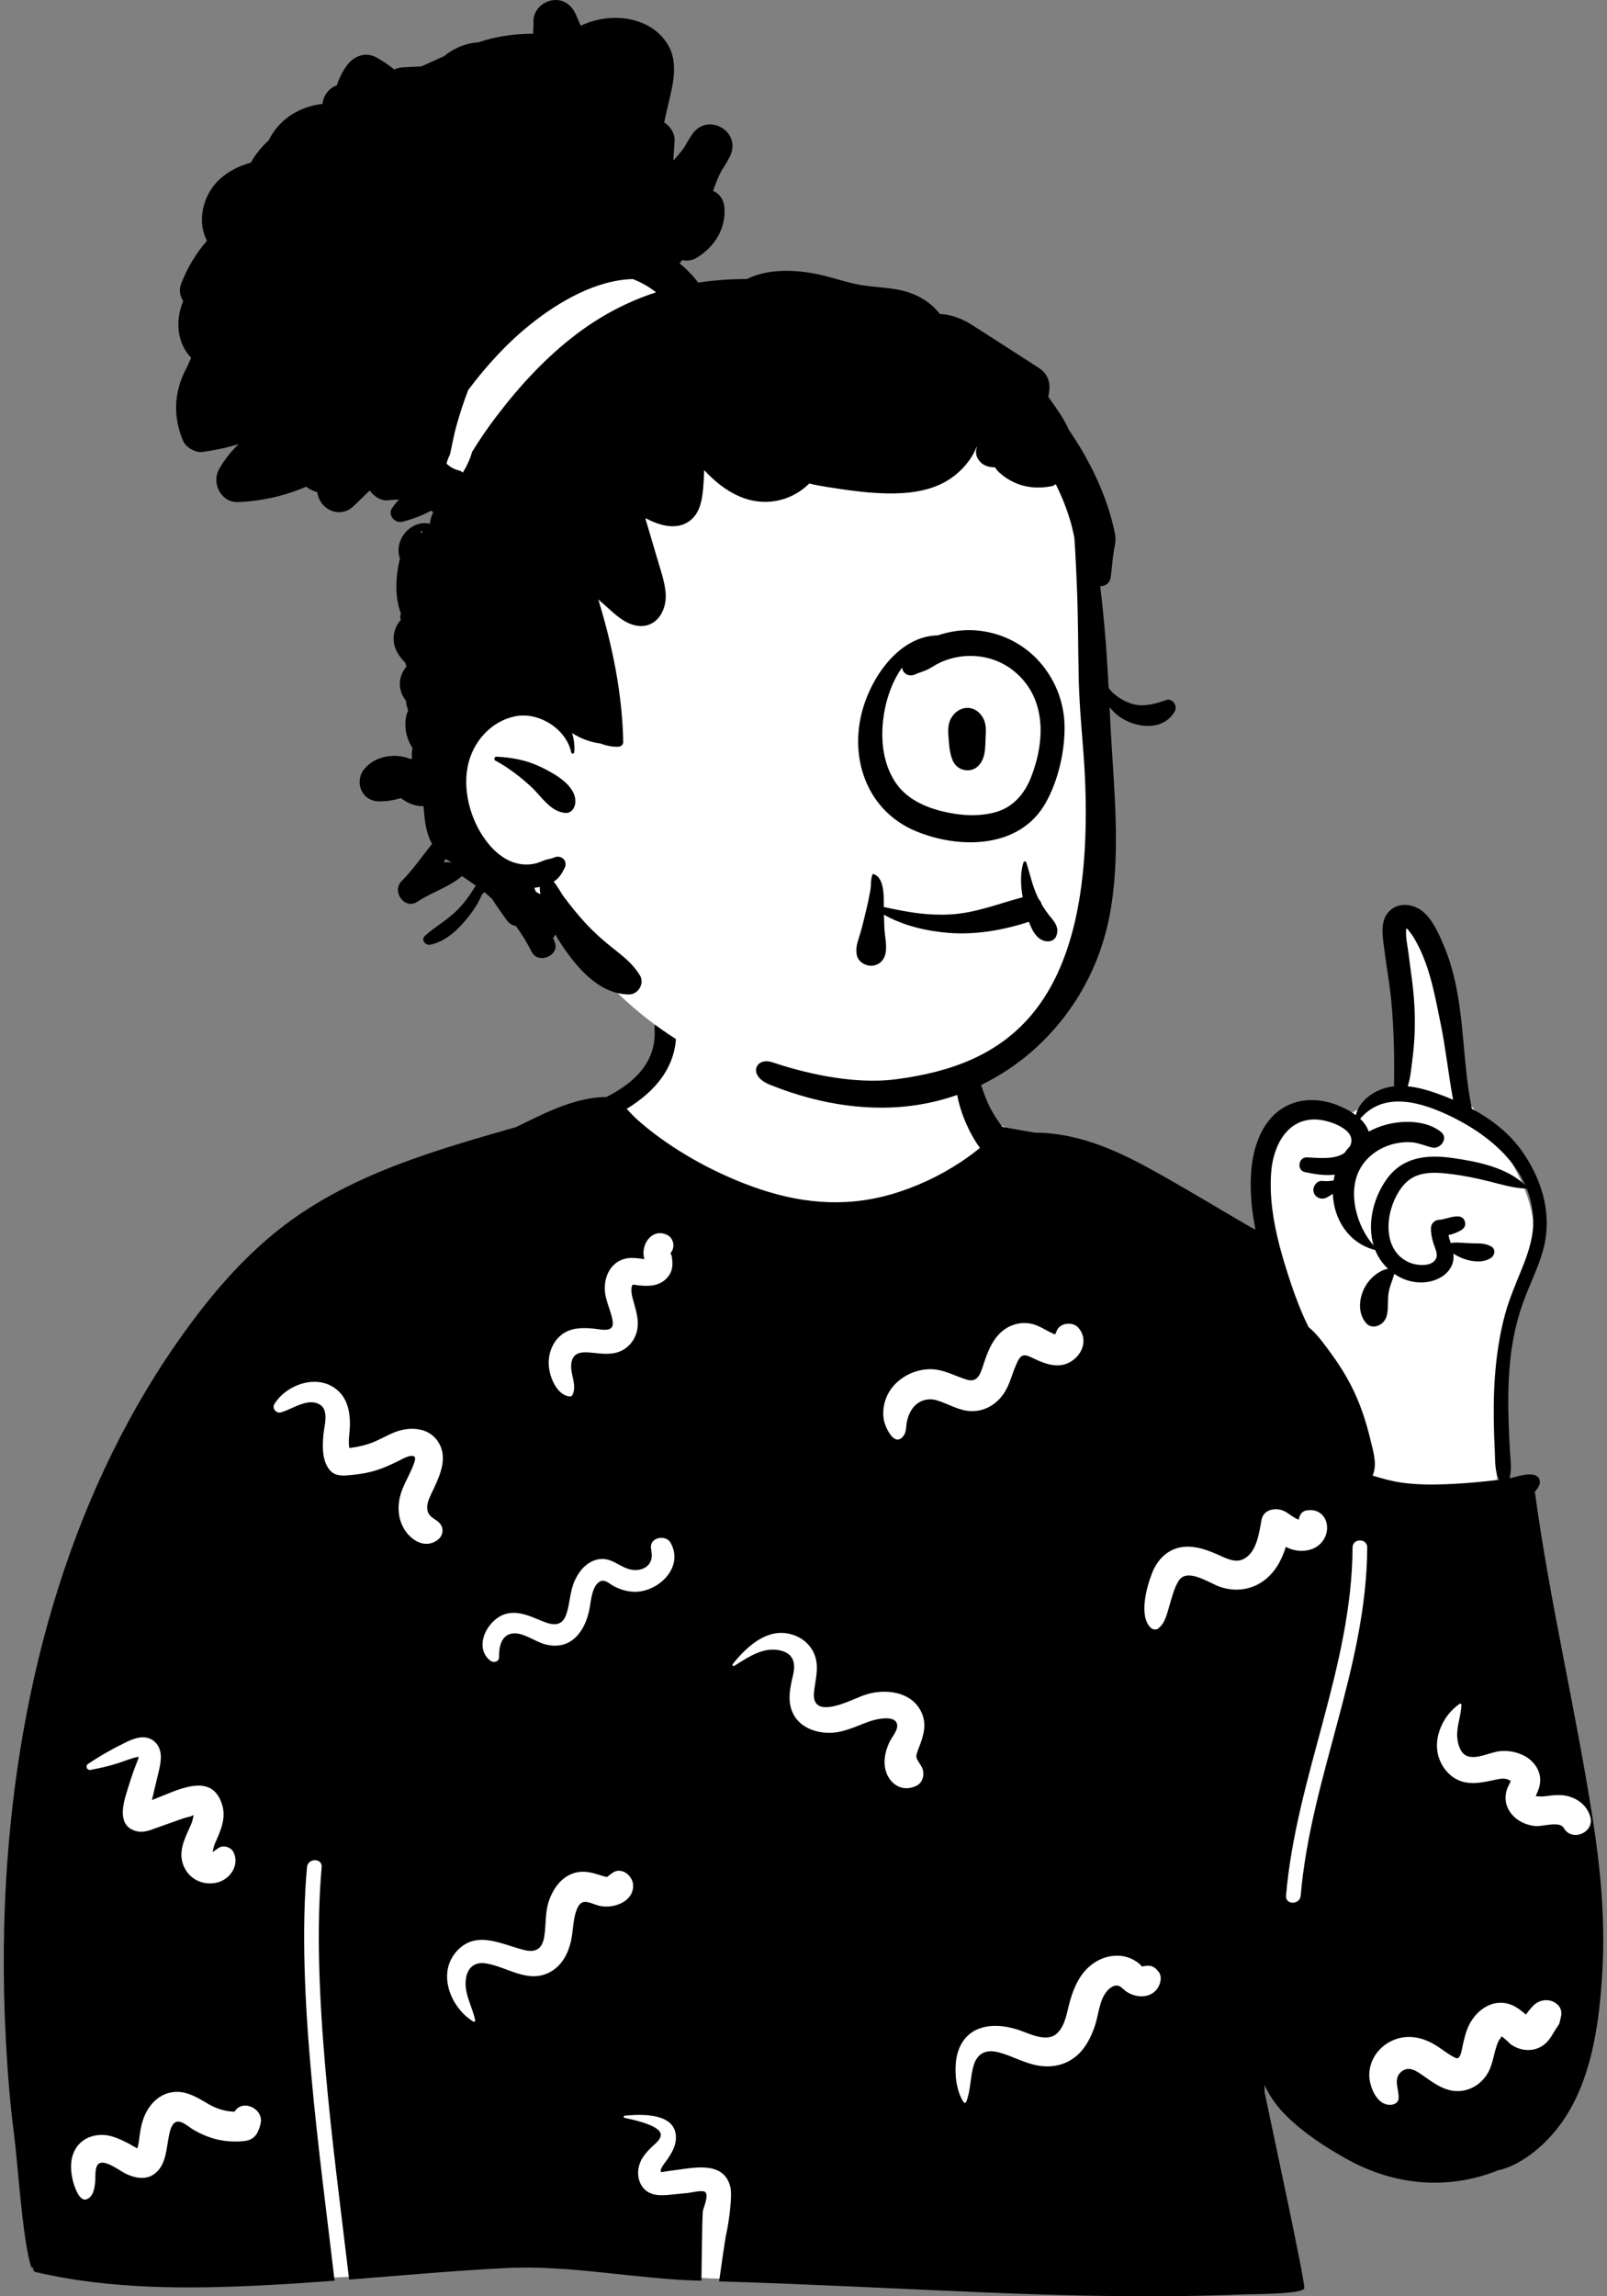 <svg width="140" height="200" viewBox="0 0 140 200" fill="none" xmlns="http://www.w3.org/2000/svg">
<rect x="0" y="0" width="140" height="200" fill="#808080" stroke="none"/>
<path fill-rule="evenodd" clip-rule="evenodd" d="M126.877 93.67C125.229 89.137 126.467 83.397 123.07 79.645C122.065 79.035 121.532 79.375 121.119 80.438C120.869 81.838 120.284 86.656 122.388 86.654C122.652 89.663 122.487 92.695 121.839 95.648C120.287 95.399 119.155 96.196 118.022 96.789C117.177 97.231 116.333 97.559 115.313 97.256C111.102 96.515 109.902 100.931 109.851 104.536C109.789 106.294 109.624 110.394 108.848 112.101C105.337 104.839 97.964 101.533 90.939 99.9C89.838 99.596 88.898 99.18 88.192 98.47C82.272 96.136 85.116 88.488 82.393 84.092C78.13 78.867 73.011 77.364 66.562 78.259C60.92 78.882 57.085 84.607 57.432 90.01C57.537 91.113 56.874 92.273 56.484 93.407C52.59 98.062 46.529 100.144 41.317 102.957C23.932 111.444 17.907 117.929 11.151 135.988C7.99 142.782 4.208 149.377 2.952 156.86C1.475 165.677 1.471 174.704 1.985 183.609C1.025 183.724 2.069 190.569 2.911 192.94C3.199 193.753 3.89 194.339 4.751 194.326C6.482 195.166 10.548 198.553 12.359 198.441C18.211 198.081 23.899 198.638 29.536 198.35C35.636 198.039 41.676 196.902 47.801 197.049C58.483 197.307 50.836 197.94 61.887 198.441C68.864 198.762 94.316 194.957 101.273 195.578C106.931 196.767 109.513 194.763 108.649 188.858C108.33 186.595 107.311 181.562 110.664 181.348C112.25 181.532 113.562 183.115 114.751 184.04C125.245 191.844 135.966 186.224 136.811 173.396C138.401 162.636 140.631 160.094 135.784 149.349C120.446 109.349 143.554 114.784 127.952 96.048C126.734 97.108 127.043 94.28 126.877 93.67Z" fill="white"/>
<path fill-rule="evenodd" clip-rule="evenodd" d="M121.048 79.346C121.885 78.524 123.216 78.728 124.032 79.459C124.863 80.201 125.363 81.367 125.789 82.372C127.703 86.892 127.257 91.841 128.225 96.57C129.997 97.525 131.596 98.773 132.728 100.452C134.449 103.001 135.265 105.97 134.402 108.992C133.957 110.555 133.199 112.004 132.66 113.534C132.083 115.163 131.73 116.856 131.561 118.576C131.394 120.264 131.372 121.961 131.42 123.655C131.446 124.533 131.492 125.409 131.538 126.285C131.58 127.07 131.719 127.889 131.531 128.658L131.508 128.747C131.581 128.735 131.653 128.721 131.725 128.705C132.342 128.568 132.885 128.354 133.529 128.438C134.03 128.504 134.29 128.922 134.078 129.394C133.985 129.6 133.862 129.772 133.714 129.919C135.008 139.476 137.268 148.879 138.755 158.405C139.429 162.727 139.84 167.062 139.608 171.438L139.584 171.872C139.348 175.89 138.768 180.318 136.723 183.832C135.768 185.477 134.455 186.936 132.864 187.988C132.135 188.469 131.355 188.846 130.506 189.034C126.11 190.783 121.462 190.354 117.317 188.042C115.453 187.003 113.593 185.792 112.071 184.289C111.331 183.559 110.618 182.629 110.18 181.612C110.181 181.84 110.14 182.074 110.186 182.299L110.278 182.743C110.969 186.046 113.6 198.251 113.635 199.275C113.654 199.828 108.995 199.815 108.489 199.832L108.475 199.832C100.93 200.146 93.38 199.978 85.838 199.667L85.243 199.642C77.93 199.333 69.971 198.917 62.65 198.704L62.665 198.582C62.752 197.925 63.179 195.004 63.227 194.781L63.228 194.773C63.436 193.938 63.836 191.34 63.625 190.478C63.083 188.258 60.637 188.765 58.916 189L58.554 189.048C58.275 189.086 57.598 189.186 57.604 189.192C57.421 189.002 57.856 188.462 57.963 188.318L58.049 188.199C58.511 187.553 58.929 186.882 58.884 186.049C58.773 184.015 55.863 184.13 54.433 184.271C54.332 184.281 54.291 184.438 54.407 184.462L54.689 184.52C55.596 184.715 57.611 185.211 57.566 185.96C57.54 186.386 57.086 186.7 56.808 186.968C56.502 187.264 56.198 187.583 55.973 187.946C55.538 188.646 55.439 189.589 55.869 190.317C56.365 191.157 57.245 191.255 58.126 191.178L58.175 191.174C58.369 191.156 58.563 191.137 58.757 191.118L59.92 191.004C60.208 190.977 61.133 190.734 61.404 190.901C61.787 191.138 61.326 192.187 61.239 192.533L61.235 192.557C61.161 193.058 61.116 198.301 61.109 198.647C55.403 198.515 49.697 197.248 43.991 197.546C39.458 197.782 34.938 198.191 30.414 198.546L30.299 197.576C29.046 187.014 27.079 173.076 28.023 162.629C28.097 161.811 26.819 161.816 26.745 162.629C25.77 173.432 27.905 187.944 29.148 198.643C27.221 198.789 25.295 198.922 23.366 199.023L22.874 199.049C16.31 199.376 9.535 199.396 3.111 197.892C2.913 197.846 2.846 197.648 2.887 197.484C2.824 197.52 2.728 197.5 2.701 197.41C1.952 194.946 1.572 188.674 1.233 185.959L1.21 185.781C0.862 183.144 0.662 180.477 0.519 177.823C0.228 172.515 0.263 167.201 0.656 161.899C1.907 144.989 6.887 127.906 17.34 114.316C19.867 111.031 22.744 108.025 26.196 105.7C29.583 103.419 33.381 101.812 37.236 100.508C39.784 99.644 42.371 98.906 44.959 98.168C45.057 98.12 45.155 98.071 45.253 98.024L45.401 97.953C46.322 97.517 47.227 97.04 48.17 96.653L48.378 96.568C49.744 96.021 51.335 95.537 52.813 95.554C55.208 94.349 57.219 92.529 57.024 89.609C56.944 88.409 58.829 88.411 58.896 89.609C59.072 92.797 57.106 95.057 54.599 96.575L54.611 96.587L54.623 96.6C55.014 97.044 55.433 97.455 55.885 97.838C58.591 100.139 62.014 102.049 65.436 103.306C69.45 104.782 73.461 105.223 77.612 104.03C79.783 103.406 81.833 102.444 83.716 101.2C84.291 100.82 84.842 100.413 85.371 99.978C84.871 99.295 84.472 98.559 84.136 97.779C83.462 96.209 82.905 94.083 83.593 92.425C83.762 92.016 84.435 91.764 84.67 92.285C85.317 93.708 85.587 95.246 86.341 96.637C86.628 97.167 86.959 97.669 87.329 98.143C87.329 98.168 90.16 98.652 90.16 98.652C93.582 98.65 96.803 99.963 99.83 101.603C101.62 102.573 103.378 103.604 105.132 104.637L108.558 106.656C108.811 106.805 109.094 106.948 109.376 107.101C109.046 105.471 108.884 103.808 108.993 102.16C109.157 99.675 110.125 96.956 112.689 96.07C113.902 95.651 115.304 95.78 116.481 96.246C117.024 96.461 117.616 96.747 118.12 97.128C118.365 96.031 119.395 95.207 120.43 94.844C120.766 94.726 121.109 94.651 121.457 94.614C121.447 94.438 121.446 94.26 121.448 94.076L121.451 93.937C121.467 93.124 121.46 92.31 121.443 91.498C121.411 89.958 121.337 88.451 121.181 86.916C121.05 85.645 120.823 84.389 120.654 83.124L120.585 82.58C120.442 81.508 120.204 80.174 121.048 79.346ZM18.122 183.238L17.837 183.068C16.901 182.517 15.938 182.009 14.805 182.264C13.725 182.507 12.959 183.382 12.557 184.369C12.367 184.835 12.268 185.305 12.194 185.801C12.153 186.079 12.125 186.36 12.076 186.636L12.06 186.722C12.038 186.832 12.004 186.986 11.973 187.119C11.679 186.989 11.382 186.784 11.141 186.662L10.947 186.565C10.491 186.338 10.016 186.122 9.519 186.017C8.442 185.789 7.247 186.118 6.631 187.082C6.105 187.906 6.116 188.877 6.317 189.801L6.331 189.865C6.419 190.248 6.87 191.783 7.527 191.559C8.166 191.341 8.251 190.493 8.3 189.928L8.303 189.874C8.325 189.448 8.24 188.553 8.724 188.391C9.327 188.189 10.489 189.112 11.014 189.353C11.954 189.784 12.987 189.911 13.752 189.073C14.438 188.321 14.496 187.22 14.673 186.266L14.719 186.025C14.813 185.541 14.996 184.767 15.533 184.786C15.971 184.803 16.453 185.257 16.815 185.472C17.214 185.71 17.628 185.909 18.062 186.078C19.073 186.472 20.197 186.598 21.272 186.482C21.895 186.415 22.301 186.117 22.521 185.532C22.596 185.36 22.653 185.183 22.692 185C23.041 183.689 21.133 182.754 20.43 183.926C19.618 183.896 18.863 183.677 18.122 183.238ZM135.544 174.475C134.962 174.061 134.172 174.15 133.652 174.617L133.622 174.646C133.477 174.785 133.152 175.147 132.942 175.465L132.876 175.414C132.866 175.406 132.855 175.398 132.845 175.39L132.817 175.366C132.387 175.003 131.938 174.67 131.384 174.522C129.942 174.135 128.632 175.099 128.003 176.335C127.704 176.922 127.576 177.527 127.427 178.159L127.415 178.218C127.355 178.512 127.277 179.11 127.018 179.256C126.923 179.309 126.707 179.203 126.494 179.08C126.007 178.8 125.57 178.442 125.093 178.147C123.974 177.453 122.702 177.166 121.446 177.666C120.201 178.161 119.31 179.329 119.289 180.69C119.274 181.693 119.946 183.443 121.212 183.321C121.465 183.296 121.792 183.14 121.833 182.849C121.942 182.074 121.33 181.123 122.032 180.483C122.71 179.865 123.412 180.385 124.026 180.814L124.466 181.122C125.18 181.618 125.916 182.071 126.821 182.126C127.965 182.194 129.021 181.563 129.597 180.59C130.118 179.71 130.125 178.716 130.533 177.812C130.621 177.615 130.851 177.433 130.775 177.342C131.083 177.503 131.481 177.965 131.673 178.095C132.63 178.739 133.909 178.735 134.748 177.88C135.082 177.54 135.295 177.12 135.542 176.719C135.632 176.574 135.743 176.44 135.825 176.291C135.855 176.237 135.904 176.033 135.944 175.852L136.006 175.563L136.013 175.516C136.066 175.08 135.911 174.737 135.544 174.475ZM98.691 170.667C97.591 170.09 96.236 170.31 95.246 171.008C94.136 171.791 93.591 172.994 93.22 174.266C92.951 175.192 92.821 176.468 92.046 177.139C91.145 177.919 89.633 177.091 88.681 176.783C87.529 176.411 86.145 176.259 85.021 176.809C83.919 177.349 83.389 178.449 83.275 179.627C83.169 180.727 83.326 182.176 83.955 183.096C84.016 183.187 84.135 183.163 84.174 183.067C84.587 182.052 84.507 180.89 84.842 179.839C85.2 178.717 86.039 178.48 87.104 178.782C88.215 179.096 89.233 179.685 90.375 179.895C91.594 180.119 92.8 179.888 93.76 179.084C94.568 178.408 95.057 177.422 95.388 176.441C95.71 175.484 95.763 174.202 96.449 173.408C96.622 173.207 96.924 172.965 97.204 172.939C97.62 172.901 97.771 173.21 98.107 173.447C98.994 174.072 100.41 174.085 100.953 172.985C101.131 172.625 101.219 172.114 100.953 171.761C100.487 171.144 100.104 171.149 99.489 171.282C99.469 171.266 99.447 171.245 99.423 171.216L99.404 171.193C99.241 170.987 98.925 170.79 98.691 170.667ZM55.156 164.177C55.12 163.35 54.123 162.557 53.338 163.135C53.211 163.227 53.086 163.321 52.964 163.419L52.913 163.473C52.767 163.473 52.631 163.435 52.486 163.389L52.234 163.308C51.571 163.097 50.933 162.928 50.225 163.083C49.007 163.35 48.234 164.4 47.838 165.514C47.468 166.552 47.589 167.611 47.416 168.676C47.251 169.685 46.732 170.079 45.757 169.863L45.707 169.851C43.768 169.387 41.558 168.09 39.858 169.869C38.021 171.79 39.223 174.841 41.233 176.075C41.321 176.129 41.418 176.04 41.398 175.948C41.131 174.708 40.352 173.524 40.613 172.207C40.794 171.294 41.429 170.862 42.335 171.007C44.242 171.314 46.025 172.831 47.98 171.73C48.956 171.179 49.495 170.146 49.738 169.087C49.957 168.134 49.895 167.06 50.315 166.161C50.774 165.177 51.548 165.89 52.382 166.025C53.562 166.215 55.219 165.597 55.156 164.177ZM119.111 134.784C119.115 133.963 117.837 133.962 117.833 134.784C117.786 145.19 112.912 154.808 112.037 165.11C111.968 165.928 113.246 165.924 113.315 165.11C114.191 154.805 119.064 145.206 119.111 134.784ZM13.589 151.817C12.916 151.056 11.93 151.292 11.13 151.673C9.927 152.246 8.777 152.89 7.673 153.634C7.402 153.817 7.573 154.214 7.893 154.153C8.702 153.998 9.489 153.824 10.274 153.572C10.864 153.383 11.478 153.108 12.093 153.01C12.055 153.152 12.008 153.29 11.953 153.426C11.852 153.705 11.735 153.978 11.635 154.258C11.437 154.815 11.259 155.38 11.086 155.946L11 156.228C10.64 157.414 10.291 159.14 11.95 159.505C12.566 159.64 13.176 159.372 13.749 159.162L13.867 159.119L15.956 158.379C16.204 158.291 16.665 158.23 16.872 158.076L16.839 158.234C16.796 158.444 16.754 158.65 16.663 158.86L16.613 158.975C16.094 160.15 15.44 161.326 16.045 162.625C16.564 163.738 17.789 164.266 18.97 163.95C20.093 163.65 20.905 162.387 20.324 161.289C20.107 160.88 19.474 160.68 19.071 160.935L18.963 161.007C18.836 161.09 18.618 161.232 18.613 161.258C18.583 161.266 18.551 161.274 18.519 161.281C18.587 161.082 18.633 160.776 18.692 160.641L18.911 160.145C19.317 159.213 19.67 158.265 19.36 157.22C18.471 154.228 15.457 155.929 13.235 156.783C13.267 156.657 13.299 156.532 13.326 156.409C13.422 155.976 13.527 155.545 13.631 155.114L13.843 154.224C14.035 153.404 14.184 152.49 13.589 151.817ZM127.32 148.477C127.322 148.406 127.234 148.352 127.173 148.393C125.752 149.347 124.801 151.34 125.335 153.037C125.595 153.861 126.146 154.584 126.92 154.984C127.883 155.482 128.945 155.292 129.956 155.08L130.386 154.988C130.689 154.924 130.987 154.878 131.295 154.963C131.401 154.992 131.524 155.084 131.624 155.104C131.583 155.174 131.539 155.296 131.516 155.342L131.443 155.489C131.37 155.638 131.298 155.793 131.253 155.95C131.102 156.476 131.139 157.04 131.384 157.531C131.84 158.445 132.796 158.96 133.791 159.047C134.384 159.1 135.879 158.581 136.232 159.21C136.933 160.457 138.93 159.618 138.542 158.237C138.28 157.303 137.535 156.7 136.613 156.447C136.121 156.313 135.612 156.331 135.112 156.386C134.917 156.407 134.722 156.438 134.526 156.458L134.378 156.472C134.417 156.469 133.972 156.458 133.794 156.446L133.832 156.344C133.837 156.33 133.842 156.317 133.847 156.307C134.046 155.883 134.193 155.46 134.181 154.986C134.159 154.13 133.605 153.384 132.876 152.972C132.205 152.592 131.406 152.441 130.642 152.526C129.803 152.619 128.611 153.282 127.786 152.933C127.165 152.669 126.954 151.75 126.944 151.148C126.93 150.241 127.294 149.381 127.32 148.477ZM69.434 142.527C67.148 141.502 65.184 143.253 63.843 144.928C63.773 145.014 63.861 145.16 63.97 145.092L64.148 144.981C65.243 144.295 66.458 143.484 67.816 143.718C69.045 143.93 69.349 144.733 69.105 145.828L69.033 146.135C68.773 147.263 68.573 148.429 69.221 149.478C69.832 150.467 71.025 150.9 72.142 150.926C73.431 150.957 74.543 150.358 75.721 149.941L75.814 149.908C76.314 149.736 78.14 149.285 78.165 150.312C78.177 150.781 77.674 151.332 77.48 151.754C77.227 152.306 77.058 152.886 77.061 153.499C77.069 155.028 78.346 156.269 79.857 155.528C80.444 155.239 80.596 154.412 80.289 153.88C79.858 153.131 79.683 153.17 79.986 152.383L80.073 152.162C80.445 151.214 80.741 150.238 80.323 149.243C79.488 147.255 76.985 147.014 75.197 147.673L75.132 147.697C74.018 148.128 70.685 149.854 70.915 147.413C71.005 146.452 71.297 145.53 71.093 144.558C70.903 143.656 70.273 142.903 69.434 142.527ZM58.417 134.365C57.999 133.631 56.598 133.894 56.714 134.826L56.752 135.116C56.799 135.513 56.809 135.886 56.535 136.239C56.202 136.667 55.631 136.797 55.114 136.731C54.017 136.593 53.318 135.578 52.112 135.815C51.133 136.007 50.457 136.807 50.065 137.68C49.651 138.604 49.66 139.606 49.351 140.557C48.995 141.652 48.237 141.601 47.29 141.218L47.086 141.135C46.18 140.758 45.271 140.341 44.262 140.52C42.586 140.819 41.142 143.394 42.712 144.637C42.996 144.861 43.492 144.744 43.48 144.32L43.478 144.239C43.47 143.467 43.665 142.47 44.551 142.288C45.491 142.095 46.553 142.952 47.425 143.198C49.685 143.837 50.973 142.138 51.357 140.128L51.371 140.051C51.493 139.348 51.59 138.047 52.327 137.717C52.72 137.542 53.139 137.974 53.467 138.148C53.977 138.418 54.524 138.59 55.101 138.634C57.236 138.796 59.661 136.554 58.417 134.365ZM111.829 131.59C111.126 131.285 110.077 131.455 109.905 132.371L109.801 132.948C109.596 134.063 109.271 135.456 108.174 135.857C107.488 136.108 106.701 135.668 106.086 135.4C105.347 135.078 104.626 134.801 103.817 134.725C102.176 134.569 100.953 135.518 100.372 137L100.322 137.132C99.853 138.378 99.221 140.76 100.246 141.771C100.396 141.918 100.697 141.99 100.881 141.853C101.487 141.399 101.64 140.653 101.848 139.953L101.866 139.893C102.087 139.166 102.268 138.366 102.666 137.711C103.407 136.494 105.34 137.884 106.27 138.205C107.797 138.732 109.38 138.424 110.547 137.297C111.284 136.585 111.72 135.683 112.02 134.729C112.211 134.828 112.41 134.914 112.624 134.971C113.438 135.192 114.405 135.076 115.025 134.459C116.189 133.302 115.558 131.227 113.783 131.563C113.433 131.629 113.204 131.962 113.162 132.303L113.138 132.357C112.692 132.209 112.203 131.752 111.829 131.59ZM29.578 121.254C27.919 119.55 25.041 120.474 23.907 122.281C23.672 122.656 24.06 123.131 24.473 123.017C25.461 122.746 26.854 121.676 27.897 122.357C28.671 122.861 28.25 124.18 28.179 124.918L28.169 125.028C28.08 126.033 28.059 127.407 28.843 128.159C29.293 128.592 29.985 128.533 30.579 128.471L30.768 128.452C31.469 128.381 32.166 128.258 32.837 128.042C33.454 127.845 34.039 127.576 34.619 127.291L34.764 127.22C35.021 127.092 35.877 126.588 36.133 126.905C36.267 127.07 35.935 127.794 35.867 127.956C35.607 128.563 35.276 129.135 35.037 129.753C34.617 130.842 34.582 132.07 35.172 133.109C35.744 134.116 36.983 134.932 38.081 134.158C38.71 133.715 38.708 132.91 38.081 132.467C37.75 132.232 37.415 132.077 37.278 131.684C37.099 131.171 37.329 130.627 37.552 130.152L37.819 129.587C38.41 128.326 39.001 126.875 38.175 125.585C37.322 124.254 35.589 124.233 34.278 124.787C33.53 125.104 32.847 125.529 32.068 125.773C31.528 125.943 30.987 126.056 30.434 126.118C30.311 125.454 30.485 124.711 30.487 124.051C30.49 123.049 30.303 121.999 29.578 121.254ZM115.095 97.549C112.296 97.139 110.942 99.639 110.748 102.047C110.574 104.233 110.929 106.425 111.483 108.55C111.691 109.338 111.924 110.117 112.168 110.882C112.561 112.113 112.988 113.341 113.507 114.525C113.665 114.882 113.825 115.241 114.004 115.586C114.617 116.088 115.141 116.764 115.618 117.413L115.931 117.842L116.015 117.958C116.825 119.065 117.516 120.214 118.082 121.463C118.62 122.653 119.021 123.893 119.333 125.16L119.41 125.476C119.649 126.45 120.003 127.613 119.575 128.52C120.414 128.778 121.248 129.013 122.139 129.137C123.369 129.31 124.649 129.321 125.89 129.276C127.089 129.232 128.287 129.139 129.481 129.012L130.341 128.917C130.431 128.907 130.52 128.896 130.609 128.885C130.575 128.844 130.546 128.797 130.525 128.747C130.219 128.013 130.258 127.162 130.224 126.372L130.22 126.285C130.176 125.409 130.148 124.533 130.137 123.655C130.117 122.009 130.161 120.358 130.342 118.719C130.498 117.285 130.743 115.851 131.124 114.458C131.509 113.046 132.097 111.72 132.64 110.364C133.177 109.024 133.62 107.647 133.572 106.185C133.541 105.257 133.337 104.354 132.99 103.5C132.974 103.513 132.954 103.523 132.93 103.521C131.842 103.481 130.811 103.167 129.76 102.902C128.645 102.62 127.503 102.388 126.363 102.251L126.12 102.223C125.17 102.116 124.134 102.064 123.256 102.471C122.305 102.913 121.706 103.896 121.345 104.839L121.305 104.948C120.664 106.735 120.811 109.121 122.794 109.967C123.409 110.23 124.813 110.391 125.13 109.558C125.272 109.179 124.979 108.617 124.869 108.258C124.74 107.83 124.655 107.409 124.665 106.962C124.672 106.571 124.972 106.275 125.353 106.243L125.388 106.241C126.082 106.211 127.511 105.413 127.65 106.562C127.677 106.785 127.506 107.02 127.326 107.129C126.962 107.344 126.582 107.488 126.185 107.575C126.24 107.814 126.316 108.049 126.392 108.282C126.436 108.26 126.486 108.245 126.538 108.24C127.125 108.193 127.705 108.285 128.291 108.291L128.611 108.294C129.066 108.298 129.463 108.323 129.904 108.558C130.311 108.775 130.24 109.319 129.904 109.552C129.024 110.161 127.534 109.804 126.617 109.185C126.657 109.499 126.637 109.82 126.503 110.156C126.107 111.155 124.971 111.653 123.956 111.696C123.053 111.734 122.19 111.45 121.47 110.953C121.323 111.478 121.087 111.982 120.984 112.526C120.85 113.24 121.01 114.076 120.761 114.748C120.512 115.425 119.548 115.878 118.991 115.214C118.175 114.244 118.429 112.708 119.146 111.725C119.528 111.205 120.221 110.608 120.927 110.514C120.436 110.053 120.044 109.483 119.796 108.855C119.778 108.863 119.758 108.864 119.735 108.858C117.44 108.231 116.191 106.154 116.114 103.973C115.945 104.094 115.769 104.203 115.585 104.3C115.146 104.536 114.582 104.328 114.446 103.839C114.322 103.382 114.684 102.819 115.194 102.857C115.485 102.881 115.777 102.883 116.066 102.835C116.106 102.829 116.144 102.821 116.184 102.813C116.21 102.645 116.243 102.478 116.285 102.312C115.418 102.411 114.51 102.269 113.672 102.084C112.95 101.926 113.117 100.779 113.844 100.806L113.961 100.811C114.914 100.857 116.322 101.01 117.14 100.407C117.283 100.199 117.443 100.003 117.616 99.818C117.638 99.772 117.657 99.723 117.675 99.671C118.114 98.408 116.033 97.687 115.095 97.549ZM89.973 115.326C88.883 115.035 87.737 115.431 86.987 116.253C86.358 116.943 86.031 117.791 85.74 118.658L85.574 119.157C85.331 119.863 85.053 120.424 84.188 120.154C83.078 119.809 82.116 119.208 80.91 119.256C79.813 119.299 78.74 119.77 77.976 120.56C77.195 121.367 76.822 122.493 76.988 123.602L76.999 123.67C77.085 124.18 77.833 126.004 78.626 125.164C78.98 124.79 78.91 124.376 78.994 123.9C79.074 123.447 79.245 123.003 79.525 122.635C80.022 121.984 80.82 121.73 81.601 121.961C82.63 122.264 83.54 122.891 84.649 122.906C85.816 122.921 86.806 122.317 87.45 121.368C87.97 120.602 88.155 119.706 88.521 118.873L88.556 118.793C88.863 118.108 89.072 117.861 89.775 118.188L90.021 118.306C91.074 118.806 92.258 119.263 93.347 118.559C94.358 117.904 94.789 116.589 93.938 115.632C93.469 115.103 92.383 115.193 92.078 115.871C92.024 115.988 91.975 116.106 91.926 116.225C91.832 116.196 91.742 116.162 91.656 116.114C91.085 115.857 90.59 115.49 89.973 115.326ZM58.166 107.585C56.923 106.916 55.886 108.231 56.084 109.419L56.094 109.471C56.101 109.507 56.118 109.586 56.139 109.675C56.075 109.668 56.013 109.656 55.95 109.64L55.661 109.605C55.207 109.552 54.767 109.525 54.313 109.671C53.241 110.014 52.713 111.055 52.688 112.122C52.662 113.185 53.212 114.043 53.374 115.058C53.54 116.097 52.463 115.801 51.761 115.725L51.733 115.722C50.756 115.623 49.728 115.621 48.915 116.258C48.076 116.915 47.705 118.05 47.823 119.09C47.93 120.029 48.519 121.474 49.584 121.623C49.69 121.637 49.809 121.614 49.863 121.509C50.294 120.672 49.695 119.748 49.762 118.865C49.837 117.894 50.457 117.732 51.312 117.795C52.141 117.856 52.969 118.032 53.788 117.785C54.677 117.517 55.322 116.755 55.504 115.856C55.705 114.866 55.336 113.945 55.096 113.004C55.016 112.691 54.977 112.377 55.032 112.057C55.044 111.988 55.104 111.924 55.126 111.897C55.262 111.871 55.466 111.937 55.583 111.949L55.748 111.965C56.649 112.046 57.516 111.992 58.159 111.249C58.489 110.869 58.61 110.403 58.577 109.912L58.561 109.714C58.543 109.524 58.51 109.272 58.41 109.167L58.409 109.162C58.442 109.117 58.474 109.071 58.503 109.024L58.531 108.975C58.807 108.516 58.647 107.843 58.166 107.585ZM121.839 95.94C120.601 95.94 119.432 96.343 118.496 97.443C118.83 97.76 119.096 98.129 119.243 98.561C119.702 98.311 120.187 98.114 120.684 97.975C122.2 97.553 124.273 97.559 125.548 98.598C126.216 99.14 125.483 100.113 124.764 99.946C124.12 99.796 123.561 99.518 122.885 99.486C122.299 99.458 121.724 99.534 121.162 99.703C120.304 99.962 119.524 100.452 118.951 101.126C118.759 101.353 118.592 101.599 118.451 101.864C117.381 103.893 118.187 106.803 119.665 108.473C119.085 106.549 119.663 104.281 120.818 102.687C122.209 100.768 124.288 100.55 126.479 100.85L126.551 100.86C128.671 101.158 131.295 101.68 132.88 103.236C132.722 102.877 132.54 102.529 132.335 102.192C131.134 100.217 129.142 98.676 127.075 97.577C126.729 97.39 126.379 97.218 126.03 97.058C124.706 96.45 123.23 95.94 121.839 95.94ZM122.516 80.866L122.511 80.889C122.51 80.893 122.509 80.897 122.508 80.901C122.435 81.55 122.608 82.295 122.696 82.949L122.708 83.042C122.893 84.532 123.138 86.024 123.217 87.525C123.295 88.969 123.265 90.467 123.092 91.904L123.066 92.109C122.964 92.892 122.903 93.811 122.638 94.615C123.657 94.713 124.676 95.04 125.602 95.388C125.935 95.514 126.265 95.646 126.594 95.787C126.182 93.599 125.962 91.38 125.515 89.199L125.426 88.765C124.94 86.352 124.484 83.924 123.227 81.766C123.059 81.479 122.879 81.238 122.674 80.981C122.63 80.922 122.577 80.884 122.516 80.866Z" fill="black"/>
<path fill-rule="evenodd" clip-rule="evenodd" d="M94.812 54.365C94.432 49.46 95.02 44.319 93.127 39.657C89.825 31.922 80.568 29.343 73.391 26.398C70.515 25.549 60.84 25.43 57.474 24.307C49.854 21.765 48.033 18.737 41.979 23.577C40.957 24.403 40.318 25.302 39.851 26.53L39.87 26.535C39.737 27.047 39.88 27.557 40.18 27.947C37.555 30.627 36.456 34.645 37.803 38.213C42.199 47.496 41.992 52.516 40.576 62.496C38.727 71.814 42.953 75.217 49.952 80.287C49.667 80.839 49.608 81.572 49.979 82.059C58.073 93.418 73.333 98.842 86.408 93.076C91.715 90.717 94.085 85.072 95.437 79.978C97.012 74.275 97.496 68.265 96.213 62.455C95.696 59.768 95.022 57.1 94.812 54.365Z" fill="white"/>
<path fill-rule="evenodd" clip-rule="evenodd" d="M48.127 0.022C49.109 -0.125 49.851 0.483 50.204 1.342L50.223 1.388C50.336 1.68 50.462 1.964 50.598 2.243C53.057 1.038 56.564 1.348 58.12 3.787C59.23 5.529 58.553 7.597 58.135 9.445L57.86 10.662C58.391 10.999 58.791 11.604 58.773 12.23L58.77 12.278L58.659 13.976C59.013 13.617 59.337 13.226 59.627 12.809C59.826 12.444 60.042 12.085 60.273 11.737C61.636 9.69 64.695 11.469 63.571 13.661C63.355 14.084 63.112 14.485 62.852 14.871C62.558 15.44 62.317 16.026 62.131 16.627C62.663 16.858 63.072 17.372 63.115 18.148C63.216 19.958 62.264 21.469 60.749 22.419C60.304 22.698 59.844 22.752 59.427 22.648C59.353 22.747 59.28 22.846 59.21 22.947C59.813 23.436 60.358 23.995 60.826 24.614C62.235 24.403 63.652 24.304 65.069 24.301C66.8 23.454 68.874 23.472 70.735 23.789C71.933 23.993 73.083 24.39 74.262 24.676C75.504 24.976 76.766 24.987 78.023 25.191C79.608 25.448 80.998 26.179 81.872 27.345C82.832 27.374 83.841 27.766 84.678 28.299C86.627 29.541 88.565 30.799 90.509 32.049C91.255 32.528 91.534 33.294 91.396 34.148L91.387 34.202L91.322 34.557L91.475 34.775C92.07 35.614 92.718 36.493 93.103 37.419C93.815 38.445 94.459 39.52 95.029 40.629C95.797 42.119 96.432 43.698 96.861 45.319C96.968 45.729 97.075 46.142 97.146 46.56C97.246 47.151 97.091 47.609 97.007 48.175C96.901 48.893 96.863 49.621 96.751 50.34C96.676 50.817 96.27 51.052 95.845 51.064C96.005 52.279 96.12 53.501 96.23 54.713C96.385 56.446 96.491 58.183 96.582 59.921C97.051 60.602 98.011 61.141 98.705 61.328C99.665 61.585 100.671 61.305 101.578 60.978C102.149 60.773 102.617 61.489 102.339 61.968C101.465 63.47 99.596 63.464 98.181 62.799C97.582 62.518 97.056 62.111 96.666 61.581C96.69 62.086 96.716 62.59 96.742 63.096L96.765 63.554C97.053 68.903 97.674 74.437 96.668 79.734C94.925 88.909 87.323 95.896 78.036 96.438C73.163 96.723 69.105 95.285 67.087 94.483C65.069 93.681 65.853 92.046 67.254 92.514C69.667 93.319 74.101 94.519 78.068 94.001C87.419 92.779 95.349 88.112 94.534 68.006C94.418 65.155 94.063 62.303 93.986 59.452C93.913 56.664 93.94 53.876 93.817 51.09L93.776 50.139C93.728 49.029 93.676 47.913 93.593 46.801C93.493 46.371 93.409 45.934 93.286 45.511C92.953 44.361 92.516 43.242 91.975 42.175C91.855 42.266 91.721 42.331 91.576 42.357C90.472 42.554 89.437 42.499 88.403 42.039C87.921 41.827 87.496 41.544 87.1 41.195C86.911 41.031 86.785 40.871 86.686 40.705C86.186 40.713 85.686 40.563 85.373 40.204C85.016 39.795 84.957 39.373 85.096 38.981L85.111 38.942L85.076 38.93C84.654 40.019 83.814 40.978 82.892 41.626C81.436 42.653 79.613 42.95 77.865 42.977C75.936 43.006 73.901 42.709 71.997 42.406C71.493 42.326 70.993 42.235 70.503 42.112C70.484 42.132 70.465 42.154 70.444 42.173C68.81 43.735 66.511 44.137 64.438 43.245C63.24 42.73 62.235 41.9 61.347 40.949C61.334 41.447 61.309 41.945 61.266 42.438L61.248 42.634C61.159 43.552 60.989 44.526 60.294 45.188C59.171 46.262 57.542 45.831 56.246 45.133C56.248 45.166 56.248 45.201 56.248 45.236C56.598 46.423 56.949 47.612 57.301 48.8L57.377 49.054C57.632 49.898 57.912 50.743 57.989 51.626C58.136 53.314 57.012 54.981 55.133 54.415C54.148 54.119 53.358 53.291 52.601 52.629L52.124 52.216C53.358 56.248 54.215 60.423 54.295 64.63C54.299 64.859 54.103 65.031 53.886 65.039C53.378 65.059 52.831 64.959 52.32 64.756C52.291 64.755 52.263 64.753 52.232 64.748C51.36 64.622 50.55 64.308 49.836 63.844C50.001 64.365 50.074 64.925 50.031 65.511C50.02 65.653 49.798 65.702 49.766 65.546C49.354 63.522 46.982 61.992 44.937 62.379C42.742 62.796 41.126 64.681 40.73 66.827C40.305 69.133 41.118 71.799 42.624 73.577C43.317 74.397 44.23 75.082 45.312 75.254C45.808 75.332 46.322 75.305 46.803 75.165C47.007 75.104 47.199 75.02 47.394 74.94C47.678 74.825 48.011 74.808 48.279 74.686C48.888 74.413 49.499 74.973 49.191 75.597C48.923 76.141 48.681 76.508 48.236 76.789C48.597 77.229 48.924 77.842 49.046 78.006C49.665 78.842 50.295 79.632 51.001 80.396C51.72 81.172 52.504 81.88 53.333 82.536L53.681 82.811C54.48 83.443 55.175 84.029 55.739 84.937C56.183 85.653 55.608 86.625 54.775 86.614C52.172 86.577 50.279 84.292 48.931 82.296C48.739 82.011 48.558 81.709 48.391 81.4C48.33 81.497 48.263 81.588 48.188 81.671L48.336 82.07C48.777 83.244 46.878 84.011 46.327 82.915C45.926 82.121 45.461 81.365 44.944 80.65C44.638 80.607 44.34 80.422 44.174 80.183C43.754 79.575 43.282 78.96 42.885 78.313C42.664 78.104 42.437 77.903 42.206 77.706C42.139 77.765 42.07 77.825 42.004 77.887C41.714 78.549 41.354 79.153 40.909 79.723L40.813 79.844C39.959 80.919 38.847 82.019 37.471 82.282C37.051 82.362 36.647 81.84 37.019 81.507C37.982 80.642 39.121 80.053 40.009 79.088C40.447 78.612 40.849 78.089 41.194 77.54L41.273 77.413C41.33 77.319 41.389 77.225 41.45 77.129C41.049 76.856 40.648 76.582 40.247 76.307C39.144 77.249 37.706 77.68 36.485 78.46L36.364 78.539C35.26 79.276 34.097 77.646 34.982 76.751C35.958 75.768 36.772 74.596 37.636 73.503C37.23 72.755 37.038 71.871 36.966 70.978C36.937 70.725 36.915 70.472 36.893 70.219C36.273 70.229 35.65 70.016 35.123 69.651L34.923 69.509C34.283 69.713 33.61 69.812 32.966 69.795C31.452 69.75 30.832 68.022 31.78 66.929C32.746 65.812 34.438 65.568 35.778 66.111C35.821 66.088 35.866 66.065 35.909 66.041C35.845 65.747 35.859 65.481 35.932 65.247L35.911 65.104C35.616 64.653 35.422 64.137 35.349 63.592C35.291 63.161 35.302 62.733 35.402 62.307C35.436 62.165 35.505 62.018 35.558 61.87C35.449 61.595 35.385 61.311 35.365 61.026C35.334 60.99 35.304 60.952 35.275 60.912C34.61 59.98 34.745 58.856 35.377 58.101C35.38 58.053 35.385 58.005 35.391 57.958C35.354 57.874 35.32 57.79 35.289 57.705C34.671 57.082 34.217 56.333 34.302 55.404C34.351 54.857 34.576 54.365 34.917 53.997C34.856 53.819 34.85 53.612 34.924 53.44C34.38 51.996 34.449 50.258 34.84 48.644C34.754 48.398 34.709 48.132 34.719 47.85C34.764 46.651 35.802 45.551 37.032 45.565C37.18 45.566 37.319 45.586 37.452 45.614L37.453 45.585C37.501 45.226 37.6 44.893 37.744 44.595C37.673 44.569 37.607 44.533 37.55 44.484C36.761 44.904 35.928 45.224 35.053 45.443C34.41 45.604 33.752 44.874 34.151 44.271C34.337 43.992 34.541 43.741 34.762 43.511C34.448 43.513 34.13 43.534 33.808 43.575C33.23 43.651 32.585 43.256 32.209 42.724C31.743 43.177 31.275 43.628 30.807 44.08C29.622 45.227 27.831 44.383 27.644 42.87C27.291 42.776 26.962 42.617 26.673 42.389C24.804 43.199 22.793 43.644 20.737 43.729C19.261 43.789 18.398 42.073 19.088 40.86C19.552 40.046 20.127 39.316 20.79 38.681C19.761 38.995 18.699 39.222 17.614 39.367C17.028 39.445 16.199 38.96 15.964 38.422C15.066 36.355 15.143 34.199 16.177 32.187C16.216 32.108 16.261 32.031 16.304 31.954C16.411 31.688 16.528 31.425 16.654 31.166C15.383 29.842 15.272 27.873 15.958 26.225C15.683 25.78 15.578 25.244 15.764 24.759C16.296 23.363 17.063 22.074 18.031 20.967C17.938 20.788 17.857 20.598 17.788 20.394C17.244 18.743 17.875 16.75 19.148 15.6C19.948 14.875 20.868 14.441 21.85 14.164C22.264 13.433 22.796 12.774 23.416 12.219C23.44 12.166 23.464 12.114 23.491 12.061C24.456 10.245 26.213 9.272 28.096 9.047C28.169 8.337 28.649 7.659 29.345 7.439C29.537 6.825 29.823 6.238 30.216 5.705C30.834 4.866 31.861 4.47 32.829 5.02C33.359 5.322 33.867 5.668 34.343 6.051C34.557 5.951 34.8 5.886 35.073 5.866L35.142 5.861L36.717 5.782C37.377 5.49 38.035 5.183 38.695 4.885C39.091 4.558 39.533 4.285 40.016 4.082C40.562 3.854 41.121 3.725 41.682 3.682C42.137 3.534 42.595 3.403 43.062 3.301C44.158 3.061 45.305 2.927 46.442 2.938C46.465 2.644 46.477 2.347 46.474 2.046L46.472 1.895C46.447 0.93 47.218 0.159 48.127 0.022ZM47.023 77.249C46.867 77.282 46.709 77.309 46.55 77.328C46.598 77.446 46.646 77.564 46.693 77.683C46.821 77.754 46.95 77.823 47.079 77.887C47.041 77.67 47.019 77.451 47.023 77.249ZM38.816 74.813L38.71 75.008C38.693 75.04 38.676 75.072 38.66 75.103C38.885 75.085 39.111 75.09 39.335 75.115L39.334 75.092C39.306 75.082 39.277 75.073 39.249 75.06C39.095 74.986 38.952 74.903 38.816 74.813ZM43.252 65.902C44.665 65.984 45.862 66.201 47.148 66.818L47.258 66.872C48.394 67.435 50.272 68.475 50.114 69.967C50.069 70.391 49.761 70.838 49.276 70.805C47.945 70.714 47.185 69.374 46.284 68.537C45.375 67.695 44.258 66.829 43.158 66.25C43.002 66.168 43.063 65.91 43.233 65.902L43.252 65.902ZM36.843 46.248C36.505 46.259 36.618 46.588 36.792 46.313C36.806 46.291 36.824 46.269 36.843 46.248ZM55.123 24.307C51.916 24.392 48.688 26.283 46.285 28.195C44.195 29.858 42.39 31.836 40.792 33.968C40.381 35.03 40.028 36.114 39.73 37.207C39.533 37.928 39.41 38.657 39.246 39.384L39.195 39.607C39.065 39.849 38.969 40.108 38.899 40.376C39.191 40.668 39.568 40.877 39.984 40.976C40.118 41.008 40.23 41.077 40.318 41.169C40.653 40.61 40.945 40.021 41.115 39.397L41.122 39.368C41.765 38.315 42.464 37.295 43.214 36.31C45.281 33.59 47.557 31.11 50.293 29.048C52.368 27.484 54.688 26.259 57.154 25.463C56.55 24.976 55.865 24.591 55.123 24.307Z" fill="black"/>
<path fill-rule="evenodd" clip-rule="evenodd" d="M89.163 75.117C89.201 74.996 89.37 74.997 89.408 75.117C89.759 76.21 89.966 77.281 90.49 78.309C90.619 78.442 90.712 78.609 90.762 78.791C91.007 79.197 91.28 79.583 91.585 79.948C91.969 80.407 92.248 80.839 92.045 81.466C91.945 81.775 91.685 81.973 91.359 81.988C90.462 82.028 89.952 81.174 89.635 80.284C87.416 81.02 84.974 81.436 82.648 81.253C80.758 81.104 78.7 80.632 77.007 79.668C77.017 80.032 77.031 80.396 77.044 80.761C77.068 81.435 77.249 82.173 77.179 82.835C77.109 83.492 76.736 84 76.059 84.102C75.477 84.189 74.755 83.801 74.642 83.178C74.51 82.454 74.754 81.949 74.954 81.266C75.132 80.663 75.271 80.046 75.423 79.436C75.577 78.821 75.703 78.2 75.818 77.576C75.901 77.119 75.841 76.604 76.003 76.174C76.016 76.14 76.049 76.116 76.086 76.127C76.948 76.374 76.996 77.76 76.993 78.503L76.993 78.54C76.992 78.692 76.993 78.843 76.995 78.995L77.324 79.067C79.132 79.457 80.887 79.754 82.788 79.646C85.018 79.52 86.978 78.706 89.094 78.148C88.918 77.144 88.864 76.049 89.163 75.117ZM81.707 55.339C82.696 55.001 83.766 54.841 84.806 54.892C87.037 55.002 89.161 56.018 90.623 57.711C92.004 59.309 92.754 61.313 92.745 63.428C92.734 65.6 92.163 68.046 91.087 69.948C88.827 73.943 83.548 73.971 79.754 72.378C75.706 70.678 74.058 66.391 75.034 62.247C75.767 59.13 78.268 55.39 81.707 55.339ZM88.303 58.425C87.108 57.467 85.604 57.037 84.084 57.145C83.329 57.2 82.562 57.398 81.876 57.719C81.512 57.89 81.186 58.129 80.827 58.307C80.507 58.466 80.161 58.558 79.831 58.692L79.708 58.744C79.166 58.986 78.62 58.64 78.593 58.135C77.414 59.788 76.855 62.028 76.864 64.016C76.871 65.479 77.22 67 78.061 68.218C78.996 69.573 80.547 70.287 82.103 70.666C83.593 71.03 85.218 71.156 86.711 70.743C88.261 70.315 89.263 69.14 89.833 67.675C91.069 64.498 91.171 60.725 88.303 58.425ZM82.979 62.364C83.656 61.442 84.869 61.393 85.537 62.364C85.958 62.976 85.896 63.565 85.862 64.269L85.856 64.427C85.836 64.984 85.839 65.57 85.63 66.084C85.362 66.745 84.841 67.168 84.102 67.081C83.668 67.029 83.303 66.77 83.092 66.412L83.085 66.417C82.789 65.826 82.713 65.227 82.662 64.582L82.628 64.11C82.586 63.488 82.584 62.903 82.979 62.364Z" fill="black"/>
</svg>
